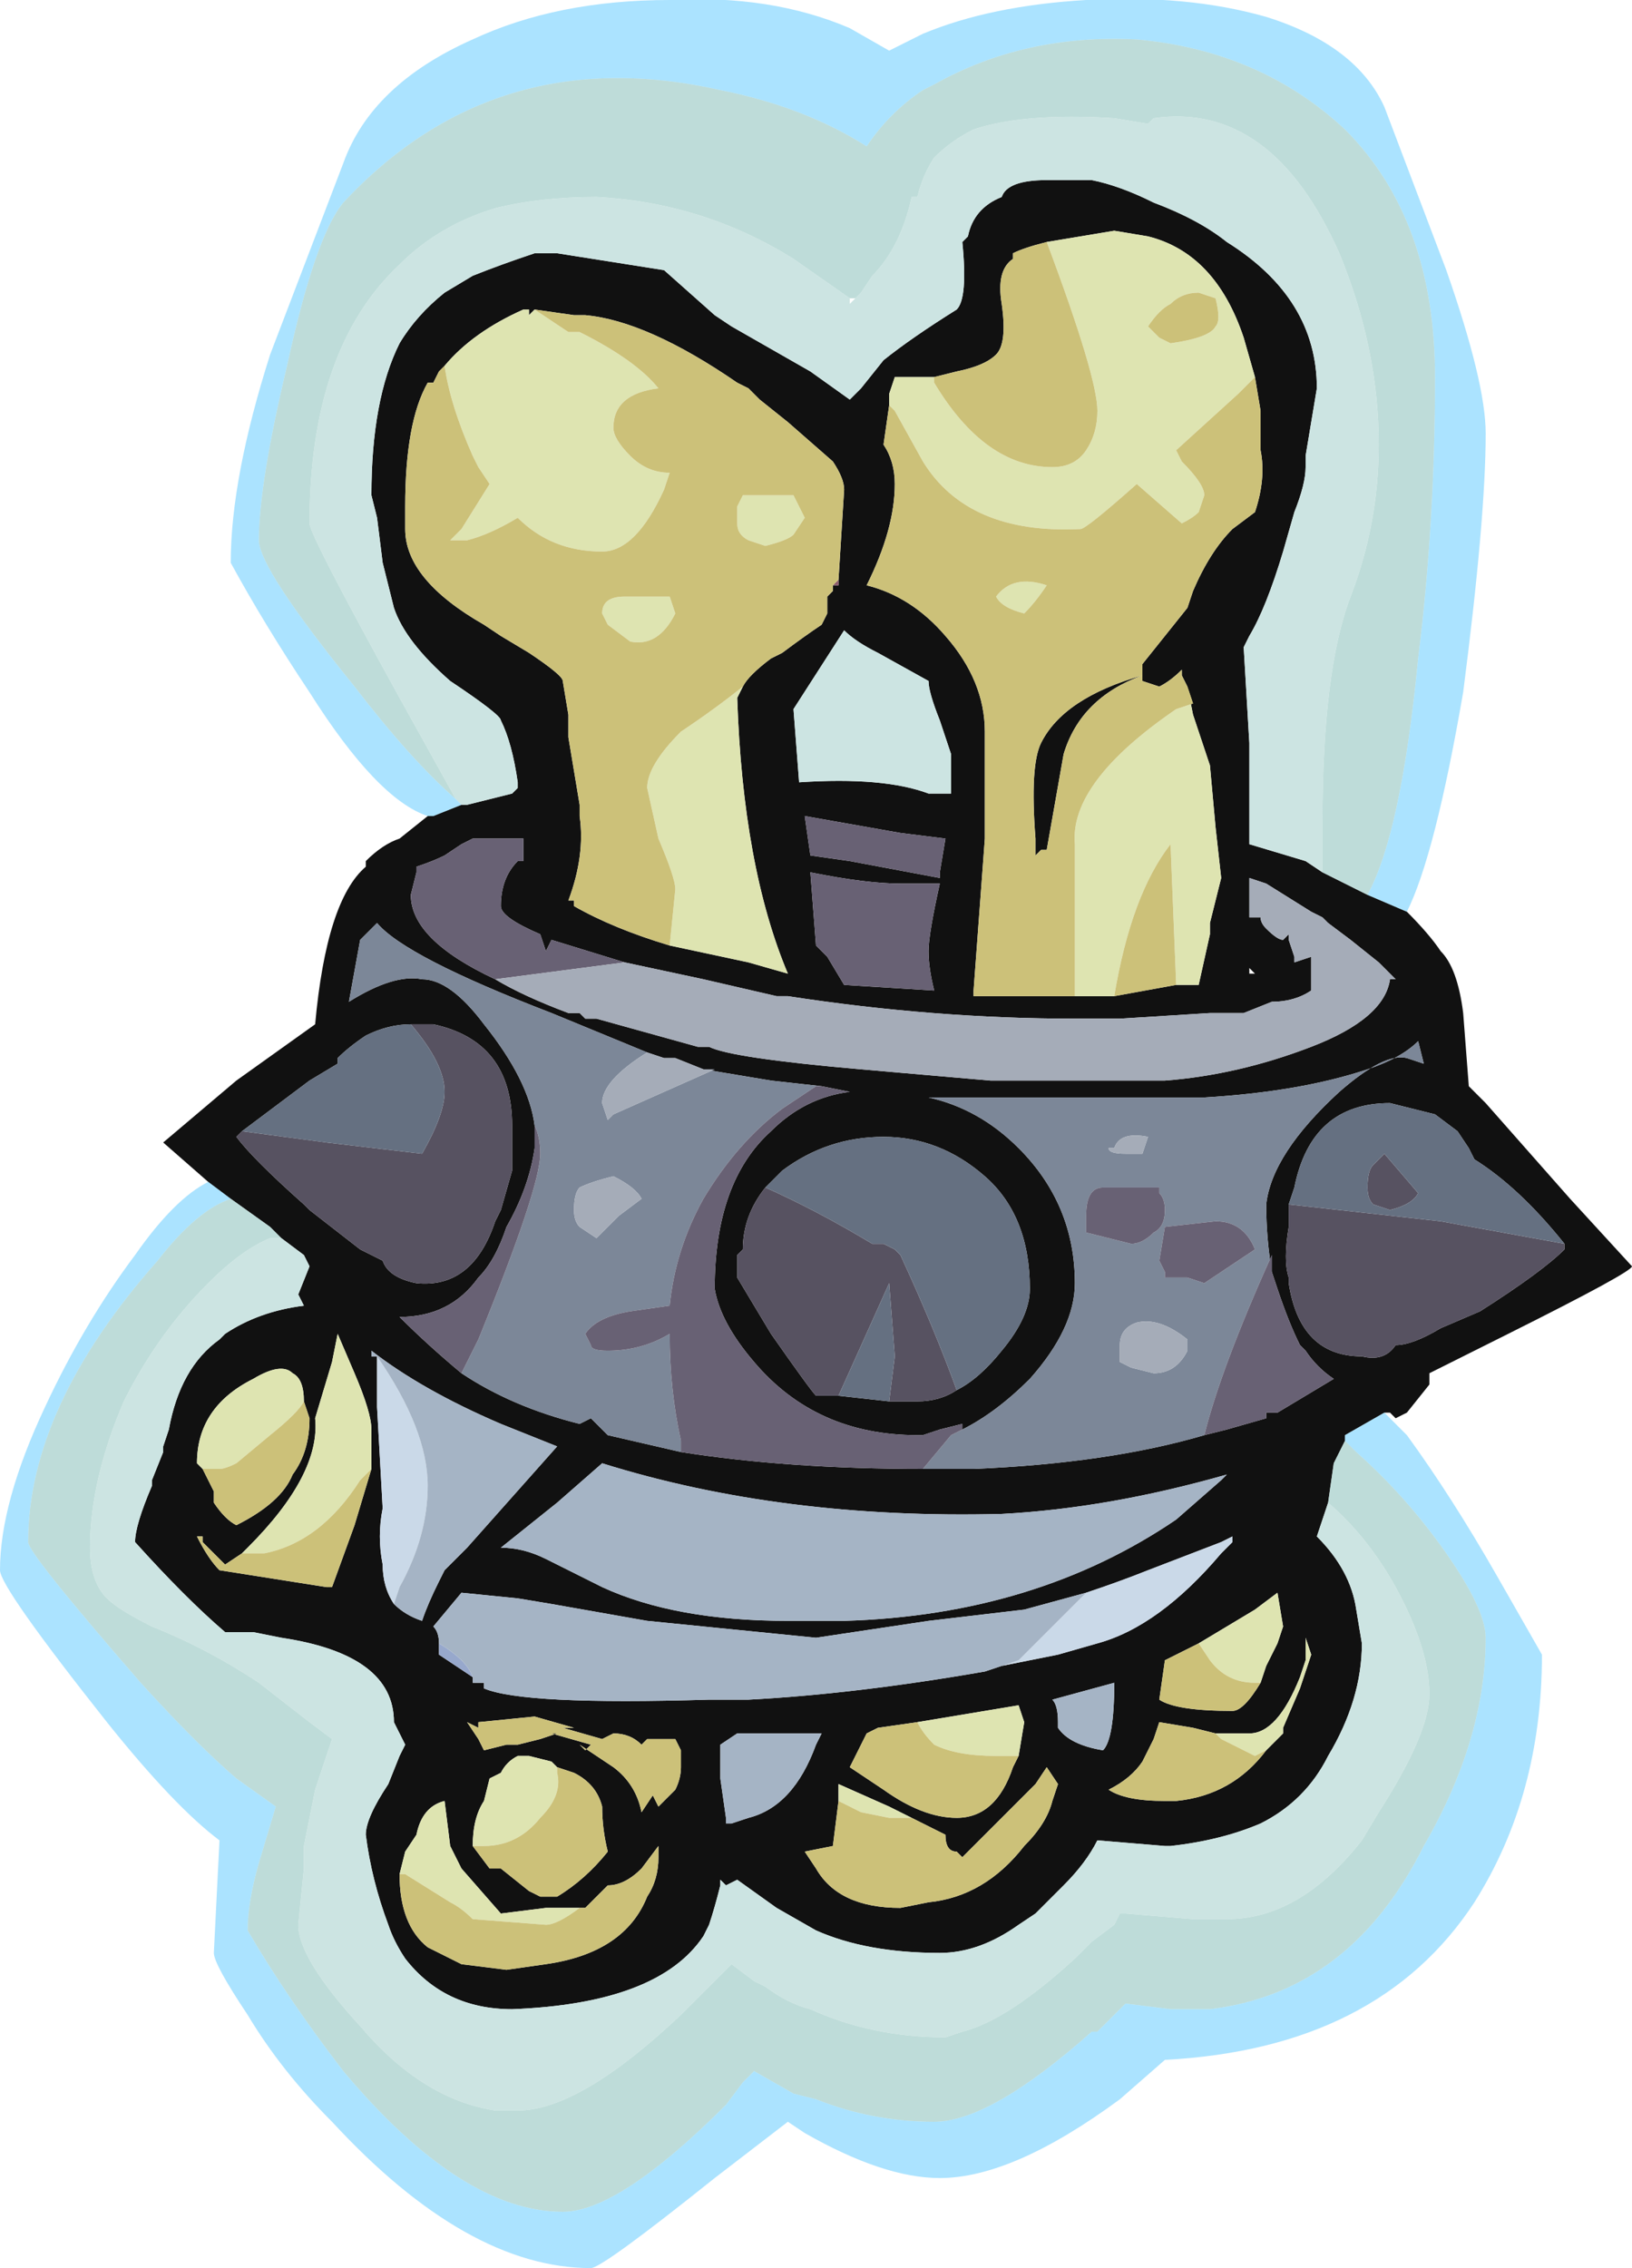 <?xml version="1.0" encoding="UTF-8" standalone="no"?>
<svg xmlns:ffdec="https://www.free-decompiler.com/flash" xmlns:xlink="http://www.w3.org/1999/xlink" ffdec:objectType="shape" height="20.15px" width="14.5px" xmlns="http://www.w3.org/2000/svg">
  <g transform="matrix(1.0, 0.0, 0.0, 1.0, 7.25, 18.25)">
    <path d="M5.25 -10.15 Q5.45 -9.95 5.55 -9.8 5.7 -9.65 5.75 -9.25 L5.8 -8.6 5.95 -8.45 6.7 -7.6 7.25 -7.0 Q7.25 -6.95 6.15 -6.4 L5.45 -6.05 5.45 -5.95 5.25 -5.7 5.15 -5.65 5.1 -5.7 5.05 -5.7 4.7 -5.5 4.7 -5.45 4.6 -5.25 4.55 -4.9 4.45 -4.6 Q4.75 -4.3 4.8 -3.95 L4.85 -3.65 Q4.85 -3.15 4.55 -2.65 4.35 -2.25 3.95 -2.05 3.6 -1.9 3.15 -1.85 L3.1 -1.85 2.5 -1.9 Q2.4 -1.7 2.2 -1.5 L1.95 -1.25 1.8 -1.15 Q1.45 -0.9 1.1 -0.9 0.45 -0.9 0.0 -1.1 L-0.35 -1.3 -0.7 -1.55 -0.8 -1.5 -0.85 -1.55 -0.85 -1.5 Q-0.9 -1.3 -0.95 -1.15 L-1.0 -1.05 Q-1.4 -0.45 -2.7 -0.4 -3.3 -0.4 -3.65 -0.85 -3.75 -1.0 -3.8 -1.15 -3.95 -1.55 -4.0 -1.95 -4.0 -2.1 -3.8 -2.4 L-3.7 -2.65 -3.65 -2.75 -3.75 -2.95 Q-3.75 -3.55 -4.75 -3.7 L-5.0 -3.75 -5.25 -3.75 Q-5.6 -4.05 -6.05 -4.55 -6.05 -4.7 -5.9 -5.05 L-5.9 -5.1 -5.8 -5.35 -5.8 -5.4 -5.75 -5.55 Q-5.65 -6.1 -5.3 -6.35 L-5.25 -6.4 Q-4.95 -6.6 -4.55 -6.65 L-4.6 -6.75 -4.5 -7.0 -4.55 -7.1 -4.75 -7.25 -4.85 -7.35 -5.2 -7.6 -5.4 -7.75 -5.8 -8.1 -5.15 -8.65 -4.45 -9.15 Q-4.35 -10.25 -4.0 -10.55 L-4.0 -10.6 Q-3.85 -10.75 -3.7 -10.8 L-3.45 -11.0 -3.4 -11.0 -3.15 -11.1 -3.1 -11.1 -2.7 -11.2 -2.65 -11.25 -2.65 -11.3 Q-2.7 -11.65 -2.8 -11.85 -2.8 -11.9 -3.25 -12.2 -3.65 -12.55 -3.75 -12.85 L-3.85 -13.25 -3.9 -13.65 -3.95 -13.85 Q-3.95 -14.7 -3.7 -15.2 -3.55 -15.45 -3.3 -15.65 L-3.05 -15.8 Q-2.8 -15.9 -2.5 -16.0 L-2.3 -16.0 -1.35 -15.85 -0.9 -15.45 -0.75 -15.35 -0.05 -14.95 0.3 -14.7 0.4 -14.8 0.6 -15.05 Q0.85 -15.25 1.25 -15.5 1.35 -15.6 1.3 -16.1 L1.35 -16.15 Q1.4 -16.4 1.65 -16.5 1.7 -16.65 2.05 -16.65 L2.45 -16.65 Q2.7 -16.6 3.0 -16.45 3.4 -16.3 3.65 -16.1 4.45 -15.6 4.45 -14.8 L4.35 -14.2 4.35 -14.1 Q4.35 -13.95 4.25 -13.7 L4.15 -13.35 Q4.0 -12.85 3.85 -12.6 L3.8 -12.5 3.85 -11.65 3.85 -10.75 4.35 -10.6 4.5 -10.5 4.9 -10.3 5.25 -10.15 M2.05 -16.1 Q1.85 -16.05 1.75 -16.0 L1.75 -15.95 Q1.6 -15.85 1.65 -15.55 1.7 -15.2 1.6 -15.1 1.5 -15.0 1.25 -14.95 L1.05 -14.9 0.7 -14.9 0.65 -14.75 0.65 -14.65 0.6 -14.3 Q0.7 -14.15 0.7 -13.95 0.7 -13.55 0.45 -13.05 0.85 -12.95 1.15 -12.6 1.5 -12.2 1.5 -11.75 L1.5 -10.8 1.4 -9.45 1.4 -9.4 2.3 -9.4 2.65 -9.4 3.2 -9.5 3.4 -9.5 3.5 -9.95 3.5 -10.05 3.6 -10.45 3.55 -10.9 3.5 -11.45 3.35 -11.9 3.3 -12.15 3.25 -12.25 3.25 -12.3 Q3.15 -12.2 3.05 -12.15 L2.9 -12.2 2.9 -12.35 3.3 -12.85 3.35 -13.0 Q3.5 -13.35 3.7 -13.55 L3.9 -13.7 Q4.0 -14.0 3.95 -14.25 L3.95 -14.6 3.9 -14.9 3.8 -15.25 Q3.55 -16.0 2.95 -16.15 L2.65 -16.2 2.05 -16.1 M6.65 -7.2 Q6.25 -7.7 5.85 -7.95 L5.8 -8.05 5.7 -8.2 5.5 -8.35 5.1 -8.45 Q4.4 -8.45 4.25 -7.7 L4.2 -7.55 4.2 -7.35 Q4.15 -7.05 4.2 -6.9 L4.2 -6.85 Q4.3 -6.2 4.85 -6.2 5.05 -6.15 5.15 -6.3 5.3 -6.3 5.55 -6.45 L5.9 -6.6 Q6.45 -6.95 6.65 -7.15 L6.65 -7.2 M0.15 -13.05 L0.2 -13.05 0.2 -13.1 0.25 -13.9 Q0.25 -14.0 0.15 -14.15 L-0.25 -14.5 -0.5 -14.7 -0.6 -14.8 -0.7 -14.85 Q-1.5 -15.4 -2.05 -15.45 L-2.15 -15.45 -2.5 -15.5 -2.55 -15.45 -2.55 -15.5 -2.6 -15.5 Q-3.05 -15.3 -3.3 -15.0 L-3.35 -14.95 -3.4 -14.85 -3.45 -14.85 Q-3.65 -14.5 -3.65 -13.75 L-3.65 -13.55 Q-3.65 -13.1 -2.95 -12.7 L-2.8 -12.6 -2.55 -12.45 Q-2.25 -12.25 -2.25 -12.2 L-2.2 -11.9 -2.2 -11.7 -2.1 -11.1 -2.1 -11.0 Q-2.05 -10.65 -2.2 -10.25 L-2.15 -10.25 -2.15 -10.2 Q-1.8 -10.0 -1.3 -9.85 L-0.6 -9.7 -0.25 -9.6 Q-0.65 -10.55 -0.7 -12.05 L-0.65 -12.15 Q-0.6 -12.25 -0.4 -12.4 L-0.3 -12.45 Q-0.1 -12.6 0.05 -12.7 L0.1 -12.8 Q0.1 -12.9 0.1 -12.95 L0.15 -13.0 0.15 -13.05 M0.25 -12.65 L-0.2 -11.95 -0.15 -11.3 Q0.6 -11.35 1.0 -11.2 L1.2 -11.2 1.2 -11.55 1.1 -11.85 Q1.0 -12.1 1.0 -12.2 L0.55 -12.45 Q0.35 -12.55 0.25 -12.65 M0.75 -10.85 L-0.1 -11.0 -0.05 -10.65 0.3 -10.6 1.1 -10.45 1.1 -10.5 1.15 -10.8 0.75 -10.85 M2.9 -12.25 Q2.35 -12.05 2.2 -11.55 L2.05 -10.7 2.0 -10.7 1.95 -10.65 1.95 -10.8 Q1.9 -11.45 2.0 -11.65 2.2 -12.05 2.9 -12.25 M-2.85 -9.55 Q-2.6 -9.4 -2.2 -9.25 L-2.1 -9.25 -2.05 -9.2 -1.95 -9.2 -1.05 -8.95 -0.95 -8.95 Q-0.75 -8.85 0.4 -8.75 L1.55 -8.65 Q2.3 -8.65 3.1 -8.65 3.75 -8.7 4.4 -8.95 5.05 -9.2 5.1 -9.55 L5.15 -9.55 5.0 -9.7 4.75 -9.9 4.55 -10.05 4.5 -10.1 4.4 -10.15 4.0 -10.4 3.85 -10.45 3.85 -10.1 3.95 -10.1 Q3.95 -10.05 4.0 -10.0 4.1 -9.9 4.15 -9.9 L4.2 -9.95 4.2 -9.9 4.25 -9.75 4.25 -9.7 4.4 -9.75 4.4 -9.45 Q4.25 -9.35 4.05 -9.35 L3.8 -9.25 3.5 -9.25 2.7 -9.2 2.3 -9.2 Q1.05 -9.2 -0.25 -9.4 L-0.35 -9.4 -1.0 -9.55 -1.7 -9.7 -2.35 -9.9 -2.4 -9.8 -2.45 -9.95 Q-2.8 -10.1 -2.8 -10.2 -2.8 -10.45 -2.65 -10.6 L-2.6 -10.6 -2.6 -10.8 -3.05 -10.8 -3.15 -10.75 -3.3 -10.65 Q-3.4 -10.6 -3.55 -10.55 L-3.55 -10.5 -3.6 -10.3 Q-3.6 -9.9 -2.85 -9.55 M1.1 -10.4 L0.75 -10.4 Q0.45 -10.4 -0.05 -10.5 L0.0 -9.85 0.1 -9.75 0.25 -9.5 1.05 -9.45 Q1.0 -9.65 1.0 -9.8 1.0 -9.95 1.1 -10.4 M1.3 -5.55 L1.3 -5.6 1.1 -5.55 0.95 -5.5 0.9 -5.5 Q0.0 -5.5 -0.55 -6.15 -0.85 -6.5 -0.9 -6.8 -0.9 -7.75 -0.4 -8.2 -0.1 -8.5 0.3 -8.55 L0.05 -8.6 -0.4 -8.65 -1.0 -8.75 -1.25 -8.85 -1.35 -8.85 -1.5 -8.9 -2.35 -9.25 Q-3.65 -9.75 -3.9 -10.05 -4.0 -9.95 -4.05 -9.9 L-4.15 -9.35 Q-3.75 -9.6 -3.5 -9.55 -3.25 -9.55 -2.95 -9.15 -2.55 -8.65 -2.5 -8.25 L-2.5 -8.05 Q-2.55 -7.7 -2.75 -7.35 -2.85 -7.05 -3.0 -6.9 -3.25 -6.55 -3.7 -6.55 -3.45 -6.3 -3.15 -6.05 -2.7 -5.75 -2.1 -5.6 L-2.0 -5.65 -1.85 -5.5 -1.2 -5.35 Q-0.25 -5.2 0.95 -5.2 L1.4 -5.2 Q2.6 -5.25 3.45 -5.5 L3.65 -5.55 4.0 -5.65 4.0 -5.7 4.1 -5.7 4.6 -6.0 Q4.45 -6.1 4.35 -6.25 L4.3 -6.3 Q4.2 -6.5 4.1 -6.8 L4.05 -6.95 Q4.0 -7.25 4.0 -7.55 4.05 -8.0 4.65 -8.55 5.05 -8.9 5.25 -8.85 L5.4 -8.8 5.35 -9.0 Q5.2 -8.85 4.9 -8.75 4.3 -8.55 3.45 -8.5 2.0 -8.5 1.0 -8.5 1.45 -8.4 1.8 -8.05 2.3 -7.55 2.3 -6.85 2.3 -6.45 1.9 -6.0 1.6 -5.7 1.3 -5.55 M1.25 -5.9 Q1.45 -6.0 1.65 -6.25 1.9 -6.55 1.9 -6.8 1.9 -7.45 1.5 -7.8 1.1 -8.15 0.6 -8.15 0.1 -8.15 -0.3 -7.85 L-0.45 -7.7 Q-0.65 -7.45 -0.65 -7.15 L-0.7 -7.1 -0.7 -6.9 -0.4 -6.4 Q-0.05 -5.9 0.0 -5.85 L0.2 -5.85 0.65 -5.8 0.9 -5.8 Q1.1 -5.8 1.25 -5.9 M3.85 -9.6 L3.9 -9.6 3.85 -9.65 3.85 -9.6 M0.25 -3.85 Q1.95 -3.9 3.2 -4.75 L3.6 -5.1 3.65 -5.15 Q2.6 -4.85 1.65 -4.8 -0.3 -4.75 -1.9 -5.25 L-2.3 -4.9 -2.8 -4.5 Q-2.6 -4.5 -2.4 -4.4 -2.1 -4.25 -1.9 -4.15 -1.25 -3.85 -0.25 -3.85 L0.25 -3.85 M1.65 -3.45 L2.15 -3.55 2.5 -3.65 Q3.05 -3.8 3.6 -4.45 L3.7 -4.55 3.7 -4.6 3.6 -4.55 2.95 -4.3 Q2.7 -4.2 2.4 -4.1 L1.85 -3.95 1.0 -3.85 0.0 -3.7 -1.5 -3.85 -2.35 -4.0 -2.65 -4.05 -3.15 -4.1 -3.4 -3.8 Q-3.35 -3.75 -3.35 -3.65 L-3.35 -3.55 -3.05 -3.35 -3.05 -3.3 -2.95 -3.3 -2.95 -3.25 Q-2.6 -3.1 -0.95 -3.15 L-0.6 -3.15 Q0.35 -3.2 1.5 -3.4 L1.65 -3.45 M3.95 -3.3 L4.0 -3.45 4.1 -3.65 4.15 -3.8 4.1 -4.1 3.9 -3.95 3.4 -3.65 3.1 -3.5 3.05 -3.15 Q3.2 -3.05 3.7 -3.05 3.8 -3.05 3.95 -3.3 M4.0 -2.7 L4.15 -2.85 4.15 -2.9 4.3 -3.25 4.4 -3.55 4.35 -3.7 4.35 -3.5 4.3 -3.35 Q4.1 -2.85 3.85 -2.85 L3.55 -2.85 3.35 -2.9 3.05 -2.95 3.0 -2.8 2.9 -2.6 Q2.8 -2.45 2.6 -2.35 2.75 -2.25 3.1 -2.25 L3.2 -2.25 Q3.7 -2.3 4.0 -2.7 M2.65 -3.3 L2.1 -3.15 Q2.15 -3.1 2.15 -2.95 L2.15 -2.9 Q2.25 -2.75 2.55 -2.7 2.65 -2.8 2.65 -3.3 M1.8 -2.65 L1.85 -2.95 1.8 -3.1 0.9 -2.95 0.55 -2.9 0.45 -2.85 0.3 -2.55 0.6 -2.35 Q0.95 -2.1 1.25 -2.1 1.6 -2.1 1.75 -2.55 L1.8 -2.65 M0.2 -2.25 L0.15 -1.85 -0.1 -1.8 0.0 -1.65 Q0.2 -1.3 0.75 -1.3 L1.0 -1.35 Q1.5 -1.4 1.85 -1.85 2.05 -2.05 2.1 -2.25 L2.15 -2.4 2.05 -2.55 1.95 -2.4 1.3 -1.75 1.25 -1.8 Q1.15 -1.8 1.15 -1.95 L0.85 -2.1 0.65 -2.2 0.2 -2.4 0.2 -2.25 M0.05 -2.85 L-0.7 -2.85 -0.85 -2.75 Q-0.85 -2.65 -0.85 -2.45 L-0.8 -2.1 -0.8 -2.05 -0.75 -2.05 -0.6 -2.1 Q-0.2 -2.2 0.0 -2.75 L0.05 -2.85 M-5.1 -8.2 L-5.15 -8.15 Q-5.0 -7.95 -4.55 -7.55 L-4.5 -7.5 -4.05 -7.15 -3.85 -7.05 Q-3.8 -6.9 -3.55 -6.85 -3.05 -6.8 -2.85 -7.4 L-2.8 -7.5 -2.7 -7.85 -2.7 -8.25 Q-2.7 -9.0 -3.4 -9.15 L-3.6 -9.15 Q-3.8 -9.15 -4.0 -9.05 -4.15 -8.95 -4.25 -8.85 L-4.25 -8.8 -4.5 -8.65 -5.1 -8.2 M-3.75 -4.0 Q-3.65 -3.9 -3.5 -3.85 -3.45 -4.0 -3.35 -4.2 L-3.35 -4.2 -3.3 -4.3 -3.1 -4.5 -2.3 -5.4 -2.8 -5.6 Q-3.5 -5.9 -3.95 -6.25 L-3.95 -6.2 -3.9 -6.2 -3.9 -5.75 -3.85 -4.85 Q-3.9 -4.6 -3.85 -4.35 -3.85 -4.15 -3.75 -4.0 M-3.95 -5.2 L-3.95 -5.55 Q-3.95 -5.7 -4.1 -6.05 L-4.25 -6.4 -4.3 -6.15 -4.45 -5.65 Q-4.4 -5.15 -5.05 -4.5 L-5.1 -4.45 -5.25 -4.35 -5.45 -4.55 -5.45 -4.6 -5.5 -4.6 Q-5.4 -4.4 -5.3 -4.3 L-4.35 -4.15 -4.3 -4.15 -4.1 -4.7 -3.95 -5.2 M-4.55 -5.8 Q-4.55 -6.0 -4.65 -6.05 -4.75 -6.15 -5.0 -6.0 -5.5 -5.75 -5.5 -5.25 L-5.45 -5.2 -5.35 -5.0 -5.35 -4.9 Q-5.25 -4.75 -5.15 -4.7 -4.75 -4.9 -4.65 -5.15 -4.5 -5.35 -4.5 -5.65 L-4.55 -5.8 M-3.0 -2.95 L-3.0 -2.9 -3.1 -2.95 -3.0 -2.8 -2.95 -2.7 -2.75 -2.75 -2.65 -2.75 -2.45 -2.8 -2.3 -2.85 -2.35 -2.85 -2.0 -2.75 -2.05 -2.7 -2.1 -2.75 Q-1.95 -2.65 -1.8 -2.55 -1.6 -2.4 -1.55 -2.15 L-1.45 -2.3 -1.4 -2.2 -1.25 -2.35 Q-1.2 -2.45 -1.2 -2.55 L-1.2 -2.7 -1.25 -2.8 -1.5 -2.8 -1.55 -2.75 Q-1.65 -2.85 -1.8 -2.85 L-1.9 -2.8 -2.25 -2.9 -2.15 -2.9 -2.5 -3.0 -3.0 -2.95 M-2.1 -1.3 L-2.4 -1.3 -2.8 -1.25 -3.15 -1.65 -3.25 -1.85 -3.3 -2.25 Q-3.5 -2.2 -3.55 -1.95 L-3.65 -1.8 -3.7 -1.6 Q-3.7 -1.15 -3.45 -0.95 L-3.15 -0.8 -2.75 -0.75 -2.4 -0.8 Q-1.7 -0.9 -1.5 -1.4 -1.4 -1.55 -1.4 -1.75 L-1.4 -1.85 -1.55 -1.65 Q-1.7 -1.5 -1.85 -1.5 L-2.05 -1.3 -2.1 -1.3 M-3.05 -1.85 L-2.9 -1.65 -2.8 -1.65 -2.55 -1.45 -2.45 -1.4 -2.3 -1.4 Q-2.05 -1.55 -1.85 -1.8 -1.9 -2.0 -1.9 -2.2 -1.95 -2.4 -2.15 -2.5 L-2.3 -2.55 -2.35 -2.6 -2.55 -2.65 -2.65 -2.65 Q-2.75 -2.6 -2.8 -2.5 L-2.9 -2.45 -2.95 -2.25 Q-3.05 -2.1 -3.05 -1.85" fill="#111111" fill-rule="evenodd" stroke="none"/>
    <path d="M0.2 -13.1 L0.2 -13.05 0.15 -13.05 0.2 -13.1" fill="#8c5b6c" fill-rule="evenodd" stroke="none"/>
    <path d="M-0.25 -3.85 L0.25 -3.85 -0.25 -3.85 M-3.05 -3.35 L-3.35 -3.55 -3.35 -3.65 Q-3.1 -3.5 -3.05 -3.35" fill="#97a8cc" fill-rule="evenodd" stroke="none"/>
    <path d="M1.05 -14.9 L1.05 -14.85 Q1.5 -14.1 2.1 -14.1 2.3 -14.1 2.4 -14.25 2.5 -14.4 2.5 -14.6 2.5 -14.9 2.05 -16.1 L2.65 -16.2 2.95 -16.15 Q3.55 -16.0 3.8 -15.25 L3.9 -14.9 3.75 -14.75 3.2 -14.25 3.25 -14.15 Q3.45 -13.95 3.45 -13.85 L3.4 -13.7 Q3.35 -13.65 3.25 -13.6 L2.85 -13.95 Q2.4 -13.55 2.35 -13.55 1.35 -13.5 0.95 -14.15 L0.7 -14.6 0.65 -14.65 0.65 -14.75 0.7 -14.9 1.05 -14.9 M3.3 -12.15 L3.35 -11.9 3.5 -11.45 3.55 -10.9 3.6 -10.45 3.5 -10.05 3.5 -9.95 3.4 -9.5 3.2 -9.5 3.15 -10.75 Q2.8 -10.3 2.65 -9.4 L2.3 -9.4 2.3 -9.95 Q2.3 -10.45 2.3 -10.75 2.25 -11.3 3.2 -11.95 L3.35 -12.0 3.3 -12.15 M3.55 -15.6 L3.4 -15.65 Q3.25 -15.65 3.15 -15.55 3.05 -15.5 2.95 -15.35 L3.05 -15.25 3.15 -15.2 Q3.5 -15.25 3.55 -15.35 3.6 -15.4 3.55 -15.6 M1.6 -12.95 Q1.75 -13.15 2.05 -13.05 1.95 -12.9 1.85 -12.8 1.65 -12.85 1.6 -12.95 M-0.65 -12.15 L-0.7 -12.05 Q-0.65 -10.55 -0.25 -9.6 L-0.6 -9.7 -1.3 -9.85 -1.25 -10.35 Q-1.25 -10.45 -1.4 -10.8 L-1.5 -11.25 Q-1.5 -11.45 -1.2 -11.75 -0.9 -11.95 -0.65 -12.15 M-3.3 -15.0 Q-3.05 -15.3 -2.6 -15.5 L-2.55 -15.5 -2.55 -15.45 -2.5 -15.5 -2.2 -15.3 -2.1 -15.3 Q-1.6 -15.05 -1.4 -14.8 -1.8 -14.75 -1.8 -14.45 -1.8 -14.35 -1.65 -14.2 -1.5 -14.05 -1.3 -14.05 L-1.35 -13.9 Q-1.6 -13.35 -1.9 -13.35 -2.35 -13.35 -2.65 -13.65 -2.9 -13.5 -3.1 -13.45 L-3.25 -13.45 -3.15 -13.55 -2.9 -13.95 -3.0 -14.1 -3.05 -14.2 Q-3.25 -14.65 -3.3 -15.0 M3.4 -3.65 L3.9 -3.95 4.1 -4.1 4.15 -3.8 4.1 -3.65 4.0 -3.45 3.95 -3.3 3.9 -3.3 Q3.65 -3.3 3.5 -3.5 L3.4 -3.65 M3.55 -2.85 L3.85 -2.85 Q4.1 -2.85 4.3 -3.35 L4.35 -3.5 4.35 -3.7 4.4 -3.55 4.3 -3.25 4.15 -2.9 4.15 -2.85 4.0 -2.7 3.9 -2.65 3.6 -2.8 3.55 -2.85 M0.9 -2.95 L1.8 -3.1 1.85 -2.95 1.8 -2.65 1.6 -2.65 Q1.25 -2.65 1.05 -2.75 0.95 -2.85 0.9 -2.95 M0.85 -2.1 L0.65 -2.1 0.4 -2.15 0.2 -2.25 0.2 -2.4 0.65 -2.2 0.85 -2.1 M-0.45 -13.85 L-0.2 -13.85 -0.1 -13.65 -0.2 -13.5 Q-0.25 -13.45 -0.45 -13.4 L-0.6 -13.45 Q-0.7 -13.5 -0.7 -13.6 L-0.7 -13.75 -0.65 -13.85 -0.45 -13.85 M-1.25 -12.8 Q-1.4 -12.5 -1.65 -12.55 L-1.85 -12.7 -1.9 -12.8 Q-1.9 -12.95 -1.7 -12.95 L-1.3 -12.95 -1.25 -12.8 M-5.1 -4.45 L-5.05 -4.5 Q-4.4 -5.15 -4.45 -5.65 L-4.3 -6.15 -4.25 -6.4 -4.1 -6.05 Q-3.95 -5.7 -3.95 -5.55 L-3.95 -5.2 -4.05 -5.1 Q-4.4 -4.55 -4.9 -4.45 L-5.1 -4.45 M-5.45 -5.2 L-5.5 -5.25 Q-5.5 -5.75 -5.0 -6.0 -4.75 -6.15 -4.65 -6.05 -4.55 -6.0 -4.55 -5.8 -4.6 -5.7 -4.85 -5.5 L-5.15 -5.25 Q-5.25 -5.2 -5.3 -5.2 L-5.45 -5.2 M-3.7 -1.6 L-3.65 -1.8 -3.55 -1.95 Q-3.5 -2.2 -3.3 -2.25 L-3.25 -1.85 -3.15 -1.65 -2.8 -1.25 -2.4 -1.3 -2.1 -1.3 Q-2.3 -1.15 -2.4 -1.15 L-3.05 -1.2 Q-3.15 -1.3 -3.25 -1.35 L-3.65 -1.6 -3.7 -1.6 M-2.3 -2.55 L-2.3 -2.5 Q-2.25 -2.3 -2.45 -2.1 -2.65 -1.85 -2.95 -1.85 L-3.05 -1.85 Q-3.05 -2.1 -2.95 -2.25 L-2.9 -2.45 -2.8 -2.5 Q-2.75 -2.6 -2.65 -2.65 L-2.55 -2.65 -2.35 -2.6 -2.3 -2.55" fill="#dee4b1" fill-rule="evenodd" stroke="none"/>
    <path d="M1.05 -14.9 L1.25 -14.95 Q1.5 -15.0 1.6 -15.1 1.7 -15.2 1.65 -15.55 1.6 -15.85 1.75 -15.95 L1.75 -16.0 Q1.85 -16.05 2.05 -16.1 2.5 -14.9 2.5 -14.6 2.5 -14.4 2.4 -14.25 2.3 -14.1 2.1 -14.1 1.5 -14.1 1.05 -14.85 L1.05 -14.9 M3.9 -14.9 L3.95 -14.6 3.95 -14.25 Q4.0 -14.0 3.9 -13.7 L3.7 -13.55 Q3.5 -13.35 3.35 -13.0 L3.3 -12.85 2.9 -12.35 2.9 -12.2 3.05 -12.15 Q3.15 -12.2 3.25 -12.3 L3.25 -12.25 3.3 -12.15 3.35 -12.0 3.2 -11.95 Q2.25 -11.3 2.3 -10.75 2.3 -10.45 2.3 -9.95 L2.3 -9.4 1.4 -9.4 1.4 -9.45 1.5 -10.8 1.5 -11.75 Q1.5 -12.2 1.15 -12.6 0.85 -12.95 0.45 -13.05 0.7 -13.55 0.7 -13.95 0.7 -14.15 0.6 -14.3 L0.65 -14.65 0.7 -14.6 0.95 -14.15 Q1.35 -13.5 2.35 -13.55 2.4 -13.55 2.85 -13.95 L3.25 -13.6 Q3.35 -13.65 3.4 -13.7 L3.45 -13.85 Q3.45 -13.95 3.25 -14.15 L3.2 -14.25 3.75 -14.75 3.9 -14.9 M3.2 -9.5 L2.65 -9.4 Q2.8 -10.3 3.15 -10.75 L3.2 -9.5 M3.55 -15.6 Q3.6 -15.4 3.55 -15.35 3.5 -15.25 3.15 -15.2 L3.05 -15.25 2.95 -15.35 Q3.05 -15.5 3.15 -15.55 3.25 -15.65 3.4 -15.65 L3.55 -15.6 M1.6 -12.95 Q1.65 -12.85 1.85 -12.8 1.95 -12.9 2.05 -13.05 1.75 -13.15 1.6 -12.95 M0.2 -13.1 L0.15 -13.05 0.15 -13.0 0.1 -12.95 Q0.1 -12.9 0.1 -12.8 L0.05 -12.7 Q-0.1 -12.6 -0.3 -12.45 L-0.4 -12.4 Q-0.6 -12.25 -0.65 -12.15 -0.9 -11.95 -1.2 -11.75 -1.5 -11.45 -1.5 -11.25 L-1.4 -10.8 Q-1.25 -10.45 -1.25 -10.35 L-1.3 -9.85 Q-1.8 -10.0 -2.15 -10.2 L-2.15 -10.25 -2.2 -10.25 Q-2.05 -10.65 -2.1 -11.0 L-2.1 -11.1 -2.2 -11.7 -2.2 -11.9 -2.25 -12.2 Q-2.25 -12.25 -2.55 -12.45 L-2.8 -12.6 -2.95 -12.7 Q-3.65 -13.1 -3.65 -13.55 L-3.65 -13.75 Q-3.65 -14.5 -3.45 -14.85 L-3.4 -14.85 -3.35 -14.95 -3.3 -15.0 Q-3.25 -14.65 -3.05 -14.2 L-3.0 -14.1 -2.9 -13.95 -3.15 -13.55 -3.25 -13.45 -3.1 -13.45 Q-2.9 -13.5 -2.65 -13.65 -2.35 -13.35 -1.9 -13.35 -1.6 -13.35 -1.35 -13.9 L-1.3 -14.05 Q-1.5 -14.05 -1.65 -14.2 -1.8 -14.35 -1.8 -14.45 -1.8 -14.75 -1.4 -14.8 -1.6 -15.05 -2.1 -15.3 L-2.2 -15.3 -2.5 -15.5 -2.15 -15.45 -2.05 -15.45 Q-1.5 -15.4 -0.7 -14.85 L-0.6 -14.8 -0.5 -14.7 -0.25 -14.5 0.15 -14.15 Q0.25 -14.0 0.25 -13.9 L0.2 -13.1 M2.9 -12.25 Q2.2 -12.05 2.0 -11.65 1.9 -11.45 1.95 -10.8 L1.95 -10.65 2.0 -10.7 2.05 -10.7 2.2 -11.55 Q2.35 -12.05 2.9 -12.25 M3.4 -3.65 L3.5 -3.5 Q3.65 -3.3 3.9 -3.3 L3.95 -3.3 Q3.8 -3.05 3.7 -3.05 3.2 -3.05 3.05 -3.15 L3.1 -3.5 3.4 -3.65 M3.55 -2.85 L3.6 -2.8 3.9 -2.65 4.0 -2.7 Q3.7 -2.3 3.2 -2.25 L3.1 -2.25 Q2.75 -2.25 2.6 -2.35 2.8 -2.45 2.9 -2.6 L3.0 -2.8 3.05 -2.95 3.35 -2.9 3.55 -2.85 M0.9 -2.95 Q0.95 -2.85 1.05 -2.75 1.25 -2.65 1.6 -2.65 L1.8 -2.65 1.75 -2.55 Q1.6 -2.1 1.25 -2.1 0.95 -2.1 0.6 -2.35 L0.3 -2.55 0.45 -2.85 0.55 -2.9 0.9 -2.95 M0.85 -2.1 L1.15 -1.95 Q1.15 -1.8 1.25 -1.8 L1.3 -1.75 1.95 -2.4 2.05 -2.55 2.15 -2.4 2.1 -2.25 Q2.05 -2.05 1.85 -1.85 1.5 -1.4 1.0 -1.35 L0.75 -1.3 Q0.2 -1.3 0.0 -1.65 L-0.1 -1.8 0.15 -1.85 0.2 -2.25 0.4 -2.15 0.65 -2.1 0.85 -2.1 M-1.25 -12.8 L-1.3 -12.95 -1.7 -12.95 Q-1.9 -12.95 -1.9 -12.8 L-1.85 -12.7 -1.65 -12.55 Q-1.4 -12.5 -1.25 -12.8 M-0.45 -13.85 L-0.65 -13.85 -0.7 -13.75 -0.7 -13.6 Q-0.7 -13.5 -0.6 -13.45 L-0.45 -13.4 Q-0.25 -13.45 -0.2 -13.5 L-0.1 -13.65 -0.2 -13.85 -0.45 -13.85 M-5.1 -4.45 L-4.9 -4.45 Q-4.4 -4.55 -4.05 -5.1 L-3.95 -5.2 -4.1 -4.7 -4.3 -4.15 -4.35 -4.15 -5.3 -4.3 Q-5.4 -4.4 -5.5 -4.6 L-5.45 -4.6 -5.45 -4.55 -5.25 -4.35 -5.1 -4.45 M-5.45 -5.2 L-5.3 -5.2 Q-5.25 -5.2 -5.15 -5.25 L-4.85 -5.5 Q-4.6 -5.7 -4.55 -5.8 L-4.5 -5.65 Q-4.5 -5.35 -4.65 -5.15 -4.75 -4.9 -5.15 -4.7 -5.25 -4.75 -5.35 -4.9 L-5.35 -5.0 -5.45 -5.2 M-3.0 -2.95 L-2.5 -3.0 -2.15 -2.9 -2.25 -2.9 -1.9 -2.8 -1.8 -2.85 Q-1.65 -2.85 -1.55 -2.75 L-1.5 -2.8 -1.25 -2.8 -1.2 -2.7 -1.2 -2.55 Q-1.2 -2.45 -1.25 -2.35 L-1.4 -2.2 -1.45 -2.3 -1.55 -2.15 Q-1.6 -2.4 -1.8 -2.55 -1.95 -2.65 -2.1 -2.75 L-2.05 -2.7 -2.0 -2.75 -2.35 -2.85 -2.3 -2.85 -2.45 -2.8 -2.65 -2.75 -2.75 -2.75 -2.95 -2.7 -3.0 -2.8 -3.1 -2.95 -3.0 -2.9 -3.0 -2.95 M-3.7 -1.6 L-3.65 -1.6 -3.25 -1.35 Q-3.15 -1.3 -3.05 -1.2 L-2.4 -1.15 Q-2.3 -1.15 -2.1 -1.3 L-2.05 -1.3 -1.85 -1.5 Q-1.7 -1.5 -1.55 -1.65 L-1.4 -1.85 -1.4 -1.75 Q-1.4 -1.55 -1.5 -1.4 -1.7 -0.9 -2.4 -0.8 L-2.75 -0.75 -3.15 -0.8 -3.45 -0.95 Q-3.7 -1.15 -3.7 -1.6 M-2.3 -2.55 L-2.15 -2.5 Q-1.95 -2.4 -1.9 -2.2 -1.9 -2.0 -1.85 -1.8 -2.05 -1.55 -2.3 -1.4 L-2.45 -1.4 -2.55 -1.45 -2.8 -1.65 -2.9 -1.65 -3.05 -1.85 -2.95 -1.85 Q-2.65 -1.85 -2.45 -2.1 -2.25 -2.3 -2.3 -2.5 L-2.3 -2.55" fill="#ccc179" fill-rule="evenodd" stroke="none"/>
    <path d="M0.05 -8.6 L0.0 -8.6 -0.3 -8.4 Q-0.7 -8.1 -1.0 -7.6 -1.25 -7.15 -1.3 -6.65 L-1.65 -6.6 Q-1.95 -6.55 -2.05 -6.4 L-2.0 -6.3 Q-2.0 -6.25 -1.85 -6.25 -1.55 -6.25 -1.3 -6.4 -1.3 -5.9 -1.2 -5.45 L-1.2 -5.35 -1.85 -5.5 -2.0 -5.65 -2.1 -5.6 Q-2.7 -5.75 -3.15 -6.05 L-3.0 -6.35 Q-2.45 -7.7 -2.45 -8.0 -2.45 -8.15 -2.5 -8.25 -2.55 -8.65 -2.95 -9.15 -3.25 -9.55 -3.5 -9.55 -3.75 -9.6 -4.15 -9.35 L-4.05 -9.9 Q-4.0 -9.95 -3.9 -10.05 -3.65 -9.75 -2.35 -9.25 L-1.5 -8.9 Q-1.9 -8.65 -1.9 -8.45 L-1.85 -8.3 -1.8 -8.35 -0.9 -8.75 -1.0 -8.75 -0.4 -8.65 0.05 -8.6 M0.95 -5.2 L1.2 -5.5 1.3 -5.55 Q1.6 -5.7 1.9 -6.0 2.3 -6.45 2.3 -6.85 2.3 -7.55 1.8 -8.05 1.45 -8.4 1.0 -8.5 2.0 -8.5 3.45 -8.5 4.3 -8.55 4.9 -8.75 5.2 -8.85 5.35 -9.0 L5.4 -8.8 5.25 -8.85 Q5.05 -8.9 4.65 -8.55 4.05 -8.0 4.0 -7.55 4.0 -7.25 4.05 -6.95 L4.05 -7.1 Q3.6 -6.1 3.45 -5.5 2.6 -5.25 1.4 -5.2 L0.95 -5.2 M2.65 -8.05 L2.6 -8.05 Q2.6 -8.0 2.75 -8.0 L2.9 -8.0 2.95 -8.15 Q2.7 -8.2 2.65 -8.05 M2.4 -7.45 L2.4 -7.3 2.8 -7.2 Q2.9 -7.2 3.0 -7.3 3.1 -7.35 3.1 -7.5 3.1 -7.6 3.05 -7.65 L3.05 -7.7 2.55 -7.7 Q2.4 -7.7 2.4 -7.45 M3.55 -7.4 L3.1 -7.35 3.05 -7.05 3.1 -6.95 3.1 -6.9 3.3 -6.9 3.45 -6.85 3.9 -7.15 Q3.8 -7.4 3.55 -7.4 M3.3 -6.25 L3.3 -6.35 Q3.05 -6.55 2.85 -6.5 2.7 -6.45 2.7 -6.3 L2.7 -6.15 2.8 -6.1 3.0 -6.05 Q3.2 -6.05 3.3 -6.25 M-1.55 -7.6 Q-1.6 -7.7 -1.8 -7.8 -2.0 -7.75 -2.1 -7.7 -2.15 -7.65 -2.15 -7.5 -2.15 -7.4 -2.1 -7.35 L-1.95 -7.25 Q-1.9 -7.3 -1.75 -7.45 L-1.55 -7.6" fill="#7c8798" fill-rule="evenodd" stroke="none"/>
    <path d="M0.75 -10.85 L1.15 -10.8 1.1 -10.5 1.1 -10.45 0.3 -10.6 -0.05 -10.65 -0.1 -11.0 0.75 -10.85 M-1.7 -9.7 L-2.85 -9.55 Q-3.6 -9.9 -3.6 -10.3 L-3.55 -10.5 -3.55 -10.55 Q-3.4 -10.6 -3.3 -10.65 L-3.15 -10.75 -3.05 -10.8 -2.6 -10.8 -2.6 -10.6 -2.65 -10.6 Q-2.8 -10.45 -2.8 -10.2 -2.8 -10.1 -2.45 -9.95 L-2.4 -9.8 -2.35 -9.9 -1.7 -9.7 M0.05 -8.6 L0.3 -8.55 Q-0.1 -8.5 -0.4 -8.2 -0.9 -7.75 -0.9 -6.8 -0.85 -6.5 -0.55 -6.15 0.0 -5.5 0.9 -5.5 L0.95 -5.5 1.1 -5.55 1.3 -5.6 1.3 -5.55 1.2 -5.5 0.95 -5.2 Q-0.25 -5.2 -1.2 -5.35 L-1.2 -5.45 Q-1.3 -5.9 -1.3 -6.4 -1.55 -6.25 -1.85 -6.25 -2.0 -6.25 -2.0 -6.3 L-2.05 -6.4 Q-1.95 -6.55 -1.65 -6.6 L-1.3 -6.65 Q-1.25 -7.15 -1.0 -7.6 -0.7 -8.1 -0.3 -8.4 L0.0 -8.6 0.05 -8.6 M1.1 -10.4 Q1.0 -9.95 1.0 -9.8 1.0 -9.65 1.05 -9.45 L0.25 -9.5 0.1 -9.75 0.0 -9.85 -0.05 -10.5 Q0.45 -10.4 0.75 -10.4 L1.1 -10.4 M4.05 -6.95 L4.1 -6.8 Q4.2 -6.5 4.3 -6.3 L4.35 -6.25 Q4.45 -6.1 4.6 -6.0 L4.1 -5.7 4.0 -5.7 4.0 -5.65 3.65 -5.55 3.45 -5.5 Q3.6 -6.1 4.05 -7.1 L4.05 -6.95 M2.4 -7.45 Q2.4 -7.7 2.55 -7.7 L3.05 -7.7 3.05 -7.65 Q3.1 -7.6 3.1 -7.5 3.1 -7.35 3.0 -7.3 2.9 -7.2 2.8 -7.2 L2.4 -7.3 2.4 -7.45 M3.55 -7.4 Q3.8 -7.4 3.9 -7.15 L3.45 -6.85 3.3 -6.9 3.1 -6.9 3.1 -6.95 3.05 -7.05 3.1 -7.35 3.55 -7.4 M-2.5 -8.25 Q-2.45 -8.15 -2.45 -8.0 -2.45 -7.7 -3.0 -6.35 L-3.15 -6.05 Q-3.45 -6.3 -3.7 -6.55 -3.25 -6.55 -3.0 -6.9 -2.85 -7.05 -2.75 -7.35 -2.55 -7.7 -2.5 -8.05 L-2.5 -8.25" fill="#686174" fill-rule="evenodd" stroke="none"/>
    <path d="M-1.7 -9.7 L-1.0 -9.55 -0.35 -9.4 -0.25 -9.4 Q1.05 -9.2 2.3 -9.2 L2.7 -9.2 3.5 -9.25 3.8 -9.25 4.05 -9.35 Q4.25 -9.35 4.4 -9.45 L4.4 -9.75 4.25 -9.7 4.25 -9.75 4.2 -9.9 4.2 -9.95 4.15 -9.9 Q4.1 -9.9 4.0 -10.0 3.95 -10.05 3.95 -10.1 L3.85 -10.1 3.85 -10.45 4.0 -10.4 4.4 -10.15 4.5 -10.1 4.55 -10.05 4.75 -9.9 5.0 -9.7 5.15 -9.55 5.1 -9.55 Q5.05 -9.2 4.4 -8.95 3.75 -8.7 3.1 -8.65 2.3 -8.65 1.55 -8.65 L0.4 -8.75 Q-0.75 -8.85 -0.95 -8.95 L-1.05 -8.95 -1.95 -9.2 -2.05 -9.2 -2.1 -9.25 -2.2 -9.25 Q-2.6 -9.4 -2.85 -9.55 L-1.7 -9.7 M2.65 -8.05 Q2.7 -8.2 2.95 -8.15 L2.9 -8.0 2.75 -8.0 Q2.6 -8.0 2.6 -8.05 L2.65 -8.05 M3.3 -6.25 Q3.2 -6.05 3.0 -6.05 L2.8 -6.1 2.7 -6.15 2.7 -6.3 Q2.7 -6.45 2.85 -6.5 3.05 -6.55 3.3 -6.35 L3.3 -6.25 M-1.5 -8.9 L-1.35 -8.85 -1.25 -8.85 -1.0 -8.75 -0.9 -8.75 -1.8 -8.35 -1.85 -8.3 -1.9 -8.45 Q-1.9 -8.65 -1.5 -8.9 M-1.55 -7.6 L-1.75 -7.45 Q-1.9 -7.3 -1.95 -7.25 L-2.1 -7.35 Q-2.15 -7.4 -2.15 -7.5 -2.15 -7.65 -2.1 -7.7 -2.0 -7.75 -1.8 -7.8 -1.6 -7.7 -1.55 -7.6" fill="#a5acb8" fill-rule="evenodd" stroke="none"/>
    <path d="M2.4 -4.1 Q2.7 -4.2 2.95 -4.3 L3.6 -4.55 3.7 -4.6 3.7 -4.55 3.6 -4.45 Q3.05 -3.8 2.5 -3.65 L2.15 -3.55 1.65 -3.45 1.8 -3.5 2.4 -4.1 M-3.9 -6.2 Q-3.45 -5.55 -3.45 -5.05 -3.45 -4.6 -3.7 -4.15 L-3.75 -4.0 Q-3.85 -4.15 -3.85 -4.35 -3.9 -4.6 -3.85 -4.85 L-3.9 -5.75 -3.9 -6.2" fill="#cad9e8" fill-rule="evenodd" stroke="none"/>
    <path d="M-0.25 -3.85 Q-1.25 -3.85 -1.9 -4.15 -2.1 -4.25 -2.4 -4.4 -2.6 -4.5 -2.8 -4.5 L-2.3 -4.9 -1.9 -5.25 Q-0.3 -4.75 1.65 -4.8 2.6 -4.85 3.65 -5.15 L3.6 -5.1 3.2 -4.75 Q1.95 -3.9 0.25 -3.85 L-0.25 -3.85 M2.4 -4.1 L1.8 -3.5 1.65 -3.45 1.5 -3.4 Q0.35 -3.2 -0.6 -3.15 L-0.95 -3.15 Q-2.6 -3.1 -2.95 -3.25 L-2.95 -3.3 -3.05 -3.3 -3.05 -3.35 Q-3.1 -3.5 -3.35 -3.65 -3.35 -3.75 -3.4 -3.8 L-3.15 -4.1 -2.65 -4.05 -2.35 -4.0 -1.5 -3.85 0.0 -3.7 1.0 -3.85 1.85 -3.95 2.4 -4.1 M2.65 -3.3 Q2.65 -2.8 2.55 -2.7 2.25 -2.75 2.15 -2.9 L2.15 -2.95 Q2.15 -3.1 2.1 -3.15 L2.65 -3.3 M0.05 -2.85 L0.0 -2.75 Q-0.2 -2.2 -0.6 -2.1 L-0.75 -2.05 -0.8 -2.05 -0.8 -2.1 -0.85 -2.45 Q-0.85 -2.65 -0.85 -2.75 L-0.7 -2.85 0.05 -2.85 M-3.9 -6.2 L-3.95 -6.2 -3.95 -6.25 Q-3.5 -5.9 -2.8 -5.6 L-2.3 -5.4 -3.1 -4.5 -3.3 -4.3 -3.35 -4.2 -3.35 -4.2 Q-3.45 -4.0 -3.5 -3.85 -3.65 -3.9 -3.75 -4.0 L-3.7 -4.15 Q-3.45 -4.6 -3.45 -5.05 -3.45 -5.55 -3.9 -6.2" fill="#a5b4c5" fill-rule="evenodd" stroke="none"/>
    <path d="M6.65 -7.2 L6.65 -7.15 Q6.45 -6.95 5.9 -6.6 L5.55 -6.45 Q5.3 -6.3 5.15 -6.3 5.05 -6.15 4.85 -6.2 4.3 -6.2 4.2 -6.85 L4.2 -6.9 Q4.15 -7.05 4.2 -7.35 L4.2 -7.55 5.55 -7.4 6.65 -7.2 M-0.45 -7.7 Q0.0 -7.5 0.5 -7.2 L0.6 -7.2 0.7 -7.15 0.75 -7.1 Q1.05 -6.45 1.25 -5.9 1.1 -5.8 0.9 -5.8 L0.65 -5.8 0.7 -6.2 0.65 -6.85 0.2 -5.85 0.0 -5.85 Q-0.05 -5.9 -0.4 -6.4 L-0.7 -6.9 -0.7 -7.1 -0.65 -7.15 Q-0.65 -7.45 -0.45 -7.7 M4.9 -7.7 Q4.9 -7.85 4.95 -7.9 L5.05 -8.0 5.35 -7.65 Q5.3 -7.55 5.1 -7.5 L4.95 -7.55 Q4.9 -7.6 4.9 -7.7 M-3.6 -9.15 L-3.4 -9.15 Q-2.7 -9.0 -2.7 -8.25 L-2.7 -7.85 -2.8 -7.5 -2.85 -7.4 Q-3.05 -6.8 -3.55 -6.85 -3.8 -6.9 -3.85 -7.05 L-4.05 -7.15 -4.5 -7.5 -4.55 -7.55 Q-5.0 -7.95 -5.15 -8.15 L-5.1 -8.2 -4.35 -8.1 -3.5 -8.0 Q-3.3 -8.35 -3.3 -8.55 -3.3 -8.8 -3.6 -9.15" fill="#575261" fill-rule="evenodd" stroke="none"/>
    <path d="M4.2 -7.55 L4.25 -7.7 Q4.4 -8.45 5.1 -8.45 L5.5 -8.35 5.7 -8.2 5.8 -8.05 5.85 -7.95 Q6.25 -7.7 6.65 -7.2 L5.55 -7.4 4.2 -7.55 M1.25 -5.9 Q1.05 -6.45 0.75 -7.1 L0.7 -7.15 0.6 -7.2 0.5 -7.2 Q0.0 -7.5 -0.45 -7.7 L-0.3 -7.85 Q0.1 -8.15 0.6 -8.15 1.1 -8.15 1.5 -7.8 1.9 -7.45 1.9 -6.8 1.9 -6.55 1.65 -6.25 1.45 -6.0 1.25 -5.9 M0.2 -5.85 L0.65 -6.85 0.7 -6.2 0.65 -5.8 0.2 -5.85 M4.9 -7.7 Q4.9 -7.6 4.95 -7.55 L5.1 -7.5 Q5.3 -7.55 5.35 -7.65 L5.05 -8.0 4.95 -7.9 Q4.9 -7.85 4.9 -7.7 M-3.6 -9.15 Q-3.3 -8.8 -3.3 -8.55 -3.3 -8.35 -3.5 -8.0 L-4.35 -8.1 -5.1 -8.2 -4.5 -8.65 -4.25 -8.8 -4.25 -8.85 Q-4.15 -8.95 -4.0 -9.05 -3.8 -9.15 -3.6 -9.15" fill="#657081" fill-rule="evenodd" stroke="none"/>
    <path d="M-3.15 -11.1 L-3.2 -11.15 -3.7 -12.05 Q-4.5 -13.5 -4.5 -13.6 -4.5 -15.15 -3.7 -15.9 -3.35 -16.25 -2.85 -16.4 -2.45 -16.5 -1.95 -16.5 -1.0 -16.45 -0.2 -15.95 L0.3 -15.6 0.3 -15.55 0.35 -15.6 0.4 -15.65 0.5 -15.8 Q0.75 -16.05 0.85 -16.5 L0.9 -16.5 Q0.95 -16.7 1.05 -16.85 1.2 -17.0 1.4 -17.1 1.85 -17.25 2.65 -17.2 L2.95 -17.15 3.0 -17.2 Q4.05 -17.35 4.65 -16.0 5.0 -15.15 5.0 -14.3 5.0 -13.6 4.75 -12.95 4.5 -12.3 4.5 -10.95 L4.5 -10.5 4.35 -10.6 3.85 -10.75 3.85 -11.65 3.8 -12.5 3.85 -12.6 Q4.0 -12.85 4.15 -13.35 L4.25 -13.7 Q4.35 -13.95 4.35 -14.1 L4.35 -14.2 4.45 -14.8 Q4.45 -15.6 3.65 -16.1 3.4 -16.3 3.0 -16.45 2.7 -16.6 2.45 -16.65 L2.05 -16.65 Q1.7 -16.65 1.65 -16.5 1.4 -16.4 1.35 -16.15 L1.3 -16.1 Q1.35 -15.6 1.25 -15.5 0.85 -15.25 0.6 -15.05 L0.4 -14.8 0.3 -14.7 -0.05 -14.95 -0.75 -15.35 -0.9 -15.45 -1.35 -15.85 -2.3 -16.0 -2.5 -16.0 Q-2.8 -15.9 -3.05 -15.8 L-3.3 -15.65 Q-3.55 -15.45 -3.7 -15.2 -3.95 -14.7 -3.95 -13.85 L-3.9 -13.65 -3.85 -13.25 -3.75 -12.85 Q-3.65 -12.55 -3.25 -12.2 -2.8 -11.9 -2.8 -11.85 -2.7 -11.65 -2.65 -11.3 L-2.65 -11.25 -2.7 -11.2 -3.1 -11.1 -3.15 -11.1 M0.25 -12.65 Q0.35 -12.55 0.55 -12.45 L1.0 -12.2 Q1.0 -12.1 1.1 -11.85 L1.2 -11.55 1.2 -11.2 1.0 -11.2 Q0.6 -11.35 -0.15 -11.3 L-0.2 -11.95 0.25 -12.65 M4.55 -4.9 Q4.9 -4.6 5.15 -4.15 5.45 -3.6 5.45 -3.2 5.45 -2.85 5.0 -2.15 L4.85 -1.9 Q4.3 -1.2 3.65 -1.2 L3.35 -1.2 2.75 -1.25 2.7 -1.25 2.65 -1.15 2.45 -1.0 2.3 -0.85 Q1.7 -0.3 1.3 -0.2 L1.15 -0.15 Q0.5 -0.15 -0.05 -0.4 -0.25 -0.45 -0.45 -0.6 L-0.55 -0.65 -0.75 -0.8 -1.2 -0.35 Q-2.1 0.5 -2.65 0.5 L-2.85 0.5 Q-3.5 0.4 -4.05 -0.25 -4.6 -0.85 -4.6 -1.15 L-4.55 -1.65 -4.55 -1.85 -4.45 -2.35 -4.3 -2.8 -4.5 -2.95 -4.95 -3.3 Q-5.4 -3.6 -5.9 -3.8 -6.2 -3.95 -6.3 -4.05 -6.45 -4.2 -6.45 -4.5 -6.45 -5.1 -6.15 -5.8 -5.85 -6.4 -5.4 -6.85 -5.1 -7.15 -4.85 -7.25 L-4.75 -7.25 -4.55 -7.1 -4.5 -7.0 -4.6 -6.75 -4.55 -6.65 Q-4.95 -6.6 -5.25 -6.4 L-5.3 -6.35 Q-5.65 -6.1 -5.75 -5.55 L-5.8 -5.4 -5.8 -5.35 -5.9 -5.1 -5.9 -5.05 Q-6.05 -4.7 -6.05 -4.55 -5.6 -4.05 -5.25 -3.75 L-5.0 -3.75 -4.75 -3.7 Q-3.75 -3.55 -3.75 -2.95 L-3.65 -2.75 -3.7 -2.65 -3.8 -2.4 Q-4.0 -2.1 -4.0 -1.95 -3.95 -1.55 -3.8 -1.15 -3.75 -1.0 -3.65 -0.85 -3.3 -0.4 -2.7 -0.4 -1.4 -0.45 -1.0 -1.05 L-0.95 -1.15 Q-0.9 -1.3 -0.85 -1.5 L-0.85 -1.55 -0.8 -1.5 -0.7 -1.55 -0.35 -1.3 0.0 -1.1 Q0.45 -0.9 1.1 -0.9 1.45 -0.9 1.8 -1.15 L1.95 -1.25 2.2 -1.5 Q2.4 -1.7 2.5 -1.9 L3.1 -1.85 3.15 -1.85 Q3.6 -1.9 3.95 -2.05 4.35 -2.25 4.55 -2.65 4.85 -3.15 4.85 -3.65 L4.8 -3.95 Q4.75 -4.3 4.45 -4.6 L4.55 -4.9" fill="#cce4e2" fill-rule="evenodd" stroke="none"/>
    <path d="M-3.2 -11.15 Q-3.6 -11.5 -4.1 -12.15 -4.95 -13.2 -4.95 -13.45 -4.95 -13.95 -4.7 -15.0 -4.45 -16.15 -4.2 -16.45 -2.85 -17.9 -0.85 -17.45 -0.1 -17.3 0.45 -16.95 0.65 -17.25 0.95 -17.45 L1.05 -17.5 Q1.85 -17.95 2.85 -17.9 3.95 -17.8 4.7 -17.1 5.5 -16.3 5.5 -14.9 5.5 -13.6 5.35 -12.4 5.2 -10.85 4.9 -10.3 L4.5 -10.5 4.5 -10.95 Q4.5 -12.3 4.75 -12.95 5.0 -13.6 5.0 -14.3 5.0 -15.15 4.65 -16.0 4.05 -17.35 3.0 -17.2 L2.95 -17.15 2.65 -17.2 Q1.85 -17.25 1.4 -17.1 1.2 -17.0 1.05 -16.85 0.95 -16.7 0.9 -16.5 L0.85 -16.5 Q0.75 -16.05 0.5 -15.8 L0.4 -15.65 0.35 -15.6 0.3 -15.6 -0.2 -15.95 Q-1.0 -16.45 -1.95 -16.5 -2.45 -16.5 -2.85 -16.4 -3.35 -16.25 -3.7 -15.9 -4.5 -15.15 -4.5 -13.6 -4.5 -13.5 -3.7 -12.05 L-3.2 -11.15 M4.7 -5.45 L4.8 -5.35 Q5.25 -4.95 5.6 -4.45 5.95 -3.95 5.95 -3.7 5.95 -2.8 5.4 -1.85 4.75 -0.55 3.5 -0.4 L3.15 -0.4 2.75 -0.45 2.5 -0.2 2.45 -0.2 Q1.55 0.6 1.05 0.6 0.5 0.6 0.0 0.4 L-0.2 0.35 -0.55 0.15 -0.65 0.25 -0.8 0.45 Q-1.75 1.4 -2.25 1.4 -3.15 1.4 -4.2 0.15 -4.7 -0.5 -5.05 -1.1 -5.05 -1.35 -4.95 -1.7 L-4.8 -2.2 -5.15 -2.45 Q-5.5 -2.75 -6.0 -3.3 -7.0 -4.45 -7.0 -4.55 -7.0 -5.75 -5.85 -7.05 -5.5 -7.5 -5.2 -7.6 L-4.85 -7.35 -4.75 -7.25 -4.85 -7.25 Q-5.1 -7.15 -5.4 -6.85 -5.85 -6.4 -6.15 -5.8 -6.45 -5.1 -6.45 -4.5 -6.45 -4.2 -6.3 -4.05 -6.2 -3.95 -5.9 -3.8 -5.4 -3.6 -4.95 -3.3 L-4.5 -2.95 -4.3 -2.8 -4.45 -2.35 -4.55 -1.85 -4.55 -1.65 -4.6 -1.15 Q-4.6 -0.85 -4.05 -0.25 -3.5 0.4 -2.85 0.5 L-2.65 0.5 Q-2.1 0.5 -1.2 -0.35 L-0.75 -0.8 -0.55 -0.65 -0.45 -0.6 Q-0.25 -0.45 -0.05 -0.4 0.5 -0.15 1.15 -0.15 L1.3 -0.2 Q1.7 -0.3 2.3 -0.85 L2.45 -1.0 2.65 -1.15 2.7 -1.25 2.75 -1.25 3.35 -1.2 3.65 -1.2 Q4.3 -1.2 4.85 -1.9 L5.0 -2.15 Q5.45 -2.85 5.45 -3.2 5.45 -3.6 5.15 -4.15 4.9 -4.6 4.55 -4.9 L4.6 -5.25 4.7 -5.45" fill="#b2d5d2" fill-opacity="0.847" fill-rule="evenodd" stroke="none"/>
    <path d="M-3.45 -11.0 Q-3.9 -11.15 -4.5 -12.1 -4.9 -12.7 -5.2 -13.25 -5.2 -14.0 -4.85 -15.1 L-4.2 -16.8 Q-3.95 -17.5 -3.05 -17.9 -2.3 -18.25 -1.3 -18.25 -0.4 -18.3 0.3 -18.0 L0.65 -17.8 0.95 -17.95 Q1.55 -18.2 2.4 -18.25 3.3 -18.3 4.0 -18.1 4.8 -17.85 5.05 -17.3 L5.6 -15.85 Q5.95 -14.85 5.95 -14.4 5.95 -13.65 5.75 -12.1 5.5 -10.65 5.25 -10.15 L4.9 -10.3 Q5.2 -10.85 5.35 -12.4 5.5 -13.6 5.5 -14.9 5.5 -16.3 4.7 -17.1 3.95 -17.8 2.85 -17.9 1.85 -17.95 1.05 -17.5 L0.95 -17.45 Q0.65 -17.25 0.45 -16.95 -0.1 -17.3 -0.85 -17.45 -2.85 -17.9 -4.2 -16.45 -4.45 -16.15 -4.7 -15.0 -4.95 -13.95 -4.95 -13.45 -4.95 -13.2 -4.1 -12.15 -3.6 -11.5 -3.2 -11.15 L-3.15 -11.1 -3.4 -11.0 -3.45 -11.0 M5.05 -5.7 L5.25 -5.5 Q5.65 -4.95 6.05 -4.25 L6.45 -3.55 Q6.45 -2.3 5.85 -1.35 5.0 -0.05 3.1 0.05 L2.7 0.4 Q1.75 1.1 1.1 1.1 0.6 1.1 -0.1 0.7 L-0.25 0.6 -0.9 1.1 Q-1.9 1.9 -2.0 1.9 -3.1 1.9 -4.3 0.6 -4.75 0.15 -5.05 -0.35 -5.35 -0.8 -5.35 -0.9 L-5.3 -1.9 Q-5.7 -2.2 -6.3 -2.95 -7.25 -4.15 -7.25 -4.3 -7.25 -4.9 -6.85 -5.75 -6.5 -6.5 -6.05 -7.1 -5.7 -7.6 -5.4 -7.75 L-5.2 -7.6 Q-5.5 -7.5 -5.85 -7.05 -7.0 -5.75 -7.0 -4.55 -7.0 -4.45 -6.0 -3.3 -5.5 -2.75 -5.15 -2.45 L-4.8 -2.2 -4.95 -1.7 Q-5.05 -1.35 -5.05 -1.1 -4.7 -0.5 -4.2 0.15 -3.15 1.4 -2.25 1.4 -1.75 1.4 -0.8 0.45 L-0.65 0.25 -0.55 0.15 -0.2 0.35 0.0 0.4 Q0.5 0.6 1.05 0.6 1.55 0.6 2.45 -0.2 L2.5 -0.2 2.75 -0.45 3.15 -0.4 3.5 -0.4 Q4.75 -0.55 5.4 -1.85 5.95 -2.8 5.95 -3.7 5.95 -3.95 5.6 -4.45 5.25 -4.95 4.8 -5.35 L4.7 -5.45 4.7 -5.5 5.05 -5.7" fill="#66ccff" fill-opacity="0.549" fill-rule="evenodd" stroke="none"/>
  </g>
</svg>
